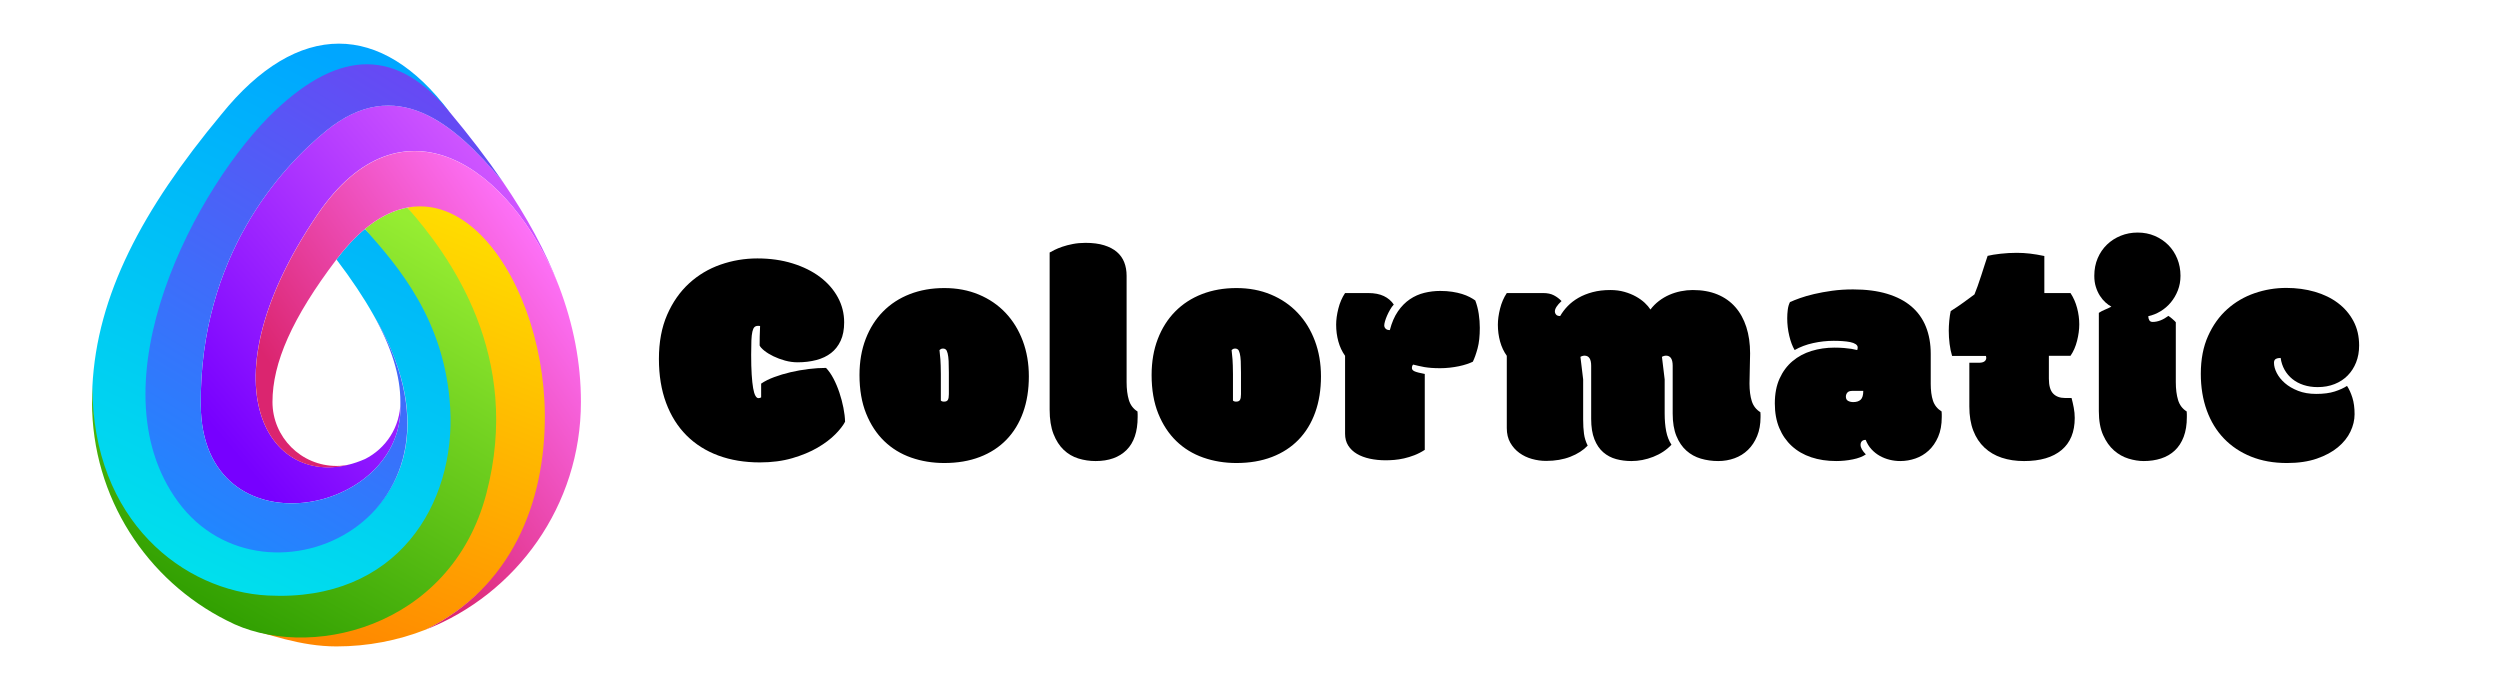 <?xml version="1.0" encoding="UTF-8" standalone="no"?><!DOCTYPE svg PUBLIC "-//W3C//DTD SVG 1.1//EN" "http://www.w3.org/Graphics/SVG/1.1/DTD/svg11.dtd"><svg width="100%" height="100%" viewBox="0 0 3229 891" version="1.1" xmlns="http://www.w3.org/2000/svg" xmlns:xlink="http://www.w3.org/1999/xlink" xml:space="preserve" xmlns:serif="http://www.serif.com/" style="fill-rule:evenodd;clip-rule:evenodd;stroke-linejoin:round;stroke-miterlimit:2;"><rect id="Artboard1" x="0" y="0" width="3228.16" height="890.207" style="fill:none;"/><g id="graphics"><path d="M981.531,597.255c-19.792,0 -37.696,-2.962 -53.711,-8.886c-16.016,-5.925 -29.72,-14.584 -41.114,-25.977c-11.393,-11.393 -20.182,-25.39 -26.367,-41.992c-6.185,-16.602 -9.277,-35.514 -9.277,-56.738c-0,-21.875 3.548,-40.918 10.644,-57.129c7.097,-16.211 16.537,-29.72 28.321,-40.528c11.784,-10.807 25.325,-18.88 40.625,-24.218c15.299,-5.339 31.152,-8.008 47.558,-8.008c16.537,-0 31.706,2.148 45.508,6.445c13.802,4.297 25.619,10.156 35.449,17.578c9.831,7.422 17.481,16.146 22.95,26.172c5.468,10.026 8.203,20.834 8.203,32.422c-0,9.245 -1.498,17.123 -4.492,23.633c-2.995,6.51 -7.129,11.816 -12.403,15.918c-5.273,4.101 -11.621,7.129 -19.043,9.082c-7.422,1.953 -15.495,2.93 -24.219,2.93c-5.468,-0 -10.905,-0.749 -16.308,-2.246c-5.404,-1.498 -10.384,-3.353 -14.942,-5.567c-4.557,-2.213 -8.431,-4.59 -11.621,-7.129c-3.19,-2.539 -5.241,-4.785 -6.152,-6.738c0,-3.385 0.033,-7.292 0.098,-11.719c0.065,-4.427 0.228,-8.919 0.488,-13.476c-0.391,-0.131 -0.879,-0.196 -1.465,-0.196l-1.269,0c-1.954,0 -3.484,0.554 -4.59,1.66c-1.107,1.107 -1.986,3.06 -2.637,5.86c-0.651,2.799 -1.074,6.608 -1.27,11.426c-0.195,4.817 -0.292,10.937 -0.292,18.359c-0,10.026 0.227,18.587 0.683,25.684c0.456,7.096 1.074,12.89 1.856,17.382c0.781,4.493 1.757,7.78 2.929,9.864c1.172,2.083 2.474,3.125 3.907,3.125c1.302,-0 2.473,-0.326 3.515,-0.977l0,-17.773c4.557,-3.125 10.156,-5.925 16.797,-8.399c6.641,-2.474 13.704,-4.59 21.191,-6.347c7.487,-1.758 15.202,-3.125 23.145,-4.102c7.943,-0.977 15.495,-1.465 22.656,-1.465c3.516,3.646 6.738,8.268 9.668,13.867c2.93,5.599 5.469,11.621 7.617,18.067c2.149,6.445 3.874,12.955 5.176,19.531c1.302,6.576 2.018,12.598 2.149,18.066c-2.474,4.818 -6.706,10.254 -12.696,16.309c-5.989,6.055 -13.607,11.784 -22.851,17.188c-9.245,5.403 -20.117,9.928 -32.617,13.574c-12.5,3.646 -26.433,5.468 -41.797,5.468Z" style="fill-rule:nonzero;"/><path d="M1219.69,598.037c-15.235,-0 -29.525,-2.344 -42.871,-7.032c-13.347,-4.687 -24.935,-11.783 -34.766,-21.289c-9.831,-9.505 -17.611,-21.354 -23.34,-35.546c-5.729,-14.193 -8.594,-30.795 -8.594,-49.805c0,-17.188 2.67,-32.715 8.008,-46.582c5.339,-13.867 12.826,-25.684 22.461,-35.449c9.635,-9.766 21.159,-17.253 34.57,-22.461c13.412,-5.209 28.256,-7.813 44.532,-7.813c16.276,0 31.119,2.8 44.531,8.399c13.411,5.599 24.902,13.444 34.473,23.535c9.57,10.091 16.992,22.135 22.265,36.133c5.274,13.997 7.91,29.329 7.91,45.996c0,17.187 -2.474,32.682 -7.422,46.484c-4.947,13.802 -12.109,25.553 -21.484,35.254c-9.375,9.7 -20.833,17.155 -34.375,22.363c-13.542,5.209 -28.841,7.813 -45.898,7.813Zm-4.493,-80.664c0.912,0.911 2.279,1.367 4.102,1.367c2.474,-0 4.134,-0.749 4.98,-2.246c0.847,-1.498 1.27,-3.939 1.27,-7.324l-0,-27.93c-0,-5.86 -0.098,-10.807 -0.293,-14.844c-0.195,-4.036 -0.618,-7.357 -1.27,-9.961c-0.651,-2.604 -1.464,-4.297 -2.441,-5.078c-0.976,-0.781 -2.116,-1.172 -3.418,-1.172c-1.172,0 -2.116,0.195 -2.832,0.586c-0.716,0.391 -1.335,0.846 -1.855,1.367c0.13,2.084 1.041,9.733 1.171,12.012c0.131,2.279 0.261,4.948 0.391,8.008c0.13,3.06 0.195,6.738 0.195,11.035l0,34.18Z" style="fill-rule:nonzero;"/><path d="M1355.71,326.162c1.302,-0.782 3.386,-1.888 6.25,-3.321c2.865,-1.432 6.283,-2.832 10.254,-4.199c3.971,-1.367 8.496,-2.539 13.574,-3.515c5.078,-0.977 10.482,-1.465 16.211,-1.465c9.375,-0 17.416,1.041 24.121,3.125c6.706,2.083 12.207,4.98 16.504,8.691c4.297,3.711 7.455,8.171 9.473,13.379c2.018,5.208 3.027,11.003 3.027,17.383l0,137.305c0,8.984 0.977,16.699 2.93,23.144c1.953,6.445 5.664,11.361 11.133,14.746c0.13,1.042 0.195,2.311 0.195,3.809l0,3.418c0,18.88 -4.785,33.073 -14.355,42.578c-9.571,9.505 -22.885,14.258 -39.942,14.258c-7.682,-0 -15.104,-1.107 -22.265,-3.321c-7.162,-2.213 -13.477,-5.924 -18.946,-11.132c-5.469,-5.209 -9.863,-12.045 -13.183,-20.508c-3.321,-8.464 -4.981,-18.946 -4.981,-31.446l0,-202.929Z" style="fill-rule:nonzero;"/><path d="M1596.99,598.037c-15.234,-0 -29.525,-2.344 -42.871,-7.032c-13.346,-4.687 -24.935,-11.783 -34.766,-21.289c-9.83,-9.505 -17.61,-21.354 -23.339,-35.546c-5.73,-14.193 -8.594,-30.795 -8.594,-49.805c-0,-17.188 2.669,-32.715 8.008,-46.582c5.338,-13.867 12.825,-25.684 22.461,-35.449c9.635,-9.766 21.158,-17.253 34.57,-22.461c13.411,-5.209 28.255,-7.813 44.531,-7.813c16.276,0 31.12,2.8 44.531,8.399c13.412,5.599 24.903,13.444 34.473,23.535c9.57,10.091 16.992,22.135 22.266,36.133c5.273,13.997 7.91,29.329 7.91,45.996c-0,17.187 -2.474,32.682 -7.422,46.484c-4.948,13.802 -12.109,25.553 -21.484,35.254c-9.375,9.7 -20.834,17.155 -34.375,22.363c-13.542,5.209 -28.842,7.813 -45.899,7.813Zm-4.492,-80.664c0.911,0.911 2.279,1.367 4.102,1.367c2.473,-0 4.134,-0.749 4.98,-2.246c0.846,-1.498 1.27,-3.939 1.27,-7.324l-0,-27.93c-0,-5.86 -0.098,-10.807 -0.293,-14.844c-0.196,-4.036 -0.619,-7.357 -1.27,-9.961c-0.651,-2.604 -1.465,-4.297 -2.441,-5.078c-0.977,-0.781 -2.116,-1.172 -3.418,-1.172c-1.172,0 -2.116,0.195 -2.832,0.586c-0.717,0.391 -1.335,0.846 -1.856,1.367c0.13,2.084 1.042,9.733 1.172,12.012c0.13,2.279 0.26,4.948 0.391,8.008c0.13,3.06 0.195,6.738 0.195,11.035l-0,34.18Z" style="fill-rule:nonzero;"/><path d="M1767.19,378.505c8.073,0 14.812,1.303 20.215,3.907c5.404,2.604 9.668,6.25 12.793,10.937c-1.693,1.823 -3.288,4.037 -4.785,6.641c-1.497,2.604 -2.799,5.176 -3.906,7.715c-1.107,2.539 -1.986,4.948 -2.637,7.226c-0.651,2.279 -0.977,4.069 -0.977,5.371c0,1.563 0.586,2.963 1.758,4.2c1.172,1.237 2.995,1.855 5.469,1.855c2.474,-9.635 5.957,-17.708 10.449,-24.219c4.492,-6.51 9.636,-11.718 15.43,-15.625c5.794,-3.906 12.044,-6.673 18.75,-8.3c6.706,-1.628 13.509,-2.442 20.41,-2.442c5.599,0 10.742,0.358 15.43,1.074c4.687,0.716 8.919,1.66 12.695,2.832c3.776,1.172 7.096,2.507 9.961,4.004c2.865,1.498 5.273,2.963 7.227,4.395c2.083,5.469 3.58,11.263 4.492,17.383c0.911,6.119 1.367,12.109 1.367,17.968c-0,10.547 -0.944,19.336 -2.832,26.368c-1.888,7.031 -3.939,12.825 -6.152,17.382c-2.084,1.042 -4.688,2.084 -7.813,3.125c-3.125,1.042 -6.543,1.953 -10.254,2.735c-3.711,0.781 -7.65,1.399 -11.816,1.855c-4.167,0.456 -8.268,0.684 -12.305,0.684c-4.297,-0 -8.105,-0.13 -11.426,-0.391c-3.32,-0.26 -6.347,-0.618 -9.082,-1.074c-2.734,-0.456 -5.241,-0.977 -7.519,-1.563c-2.279,-0.585 -4.59,-1.139 -6.934,-1.66c-1.041,1.042 -1.562,2.539 -1.562,4.492c-0,1.823 1.204,3.256 3.613,4.297c2.409,1.042 6.738,2.149 12.988,3.321l0,98.047c-4.427,2.864 -8.919,5.175 -13.476,6.933c-4.558,1.758 -9.017,3.125 -13.379,4.102c-4.362,0.976 -8.529,1.627 -12.5,1.953c-3.972,0.325 -7.65,0.488 -11.035,0.488c-7.292,0 -14.128,-0.683 -20.508,-2.051c-6.38,-1.367 -11.947,-3.45 -16.699,-6.25c-4.753,-2.799 -8.497,-6.347 -11.231,-10.644c-2.734,-4.297 -4.101,-9.44 -4.101,-15.43l-0,-100.586c-3.907,-5.469 -6.804,-11.653 -8.692,-18.555c-1.888,-6.901 -2.832,-14.127 -2.832,-21.679c0,-6.25 0.944,-13.151 2.832,-20.703c1.888,-7.552 4.785,-14.258 8.692,-20.118l29.882,0Z" style="fill-rule:nonzero;"/><path d="M1993.24,378.505c5.469,0 10.059,0.977 13.769,2.93c3.711,1.953 6.999,4.427 9.864,7.422c-5.729,5.339 -8.594,9.766 -8.594,13.281c0,1.563 0.521,2.963 1.563,4.2c1.041,1.236 2.799,1.855 5.273,1.855c2.604,-4.557 5.859,-8.854 9.766,-12.891c3.906,-4.036 8.528,-7.584 13.867,-10.644c5.338,-3.06 11.426,-5.501 18.261,-7.324c6.836,-1.823 14.486,-2.735 22.95,-2.735c6.51,0 12.532,0.781 18.066,2.344c5.534,1.562 10.514,3.581 14.942,6.055c4.427,2.474 8.203,5.175 11.328,8.105c3.125,2.93 5.599,5.827 7.422,8.692c3.125,-4.167 6.77,-7.846 10.937,-11.036c4.167,-3.19 8.626,-5.826 13.379,-7.91c4.753,-2.083 9.733,-3.646 14.941,-4.687c5.209,-1.042 10.352,-1.563 15.43,-1.563c11.979,0 22.559,1.888 31.738,5.664c9.18,3.776 16.895,9.213 23.145,16.309c6.25,7.096 11.002,15.69 14.258,25.781c3.255,10.091 4.882,21.452 4.882,34.082c0,5.86 -0.13,12.24 -0.39,19.141c-0.261,6.901 -0.391,13.476 -0.391,19.726c0,8.985 0.977,16.569 2.93,22.754c1.953,6.185 5.664,10.97 11.133,14.356c0.13,1.041 0.195,2.148 0.195,3.32l0,2.93c0,9.245 -1.465,17.415 -4.395,24.511c-2.929,7.097 -6.868,13.054 -11.816,17.872c-4.948,4.817 -10.742,8.431 -17.383,10.839c-6.64,2.409 -13.672,3.614 -21.093,3.614c-7.813,-0 -15.267,-1.042 -22.364,-3.125c-7.096,-2.084 -13.346,-5.534 -18.75,-10.352c-5.403,-4.818 -9.7,-11.133 -12.89,-18.945c-3.19,-7.813 -4.786,-17.448 -4.786,-28.906l0,-61.719c0,-8.724 -2.864,-13.086 -8.593,-13.086c-0.912,-0 -1.888,0.163 -2.93,0.488c-1.042,0.326 -1.823,0.684 -2.344,1.074l3.516,29.102l-0,44.141c-0,8.463 0.651,16.048 1.953,22.753c1.302,6.706 3.581,12.533 6.836,17.481c-6.38,6.771 -14.225,11.979 -23.535,15.625c-9.31,3.646 -18.718,5.469 -28.223,5.469c-6.901,-0 -13.476,-0.847 -19.726,-2.539c-6.25,-1.693 -11.784,-4.623 -16.602,-8.789c-4.818,-4.167 -8.626,-9.766 -11.426,-16.797c-2.799,-7.032 -4.199,-15.821 -4.199,-26.368l0,-68.554c0,-8.724 -2.865,-13.086 -8.594,-13.086c-0.911,-0 -1.888,0.163 -2.929,0.488c-1.042,0.326 -1.823,0.684 -2.344,1.074l3.515,29.102l0,51.758c0,7.031 0.359,13.183 1.075,18.457c0.716,5.273 2.311,10.384 4.785,15.332c-5.729,5.989 -13.184,10.775 -22.363,14.355c-9.18,3.581 -19.629,5.371 -31.348,5.371c-6.12,0 -12.207,-0.846 -18.262,-2.539c-6.055,-1.692 -11.491,-4.297 -16.308,-7.812c-4.818,-3.516 -8.724,-7.91 -11.719,-13.184c-2.995,-5.273 -4.492,-11.556 -4.492,-18.847l-0,-93.36c-3.907,-5.469 -6.804,-11.653 -8.692,-18.555c-1.888,-6.901 -2.832,-14.127 -2.832,-21.679c0,-6.25 0.944,-13.151 2.832,-20.703c1.888,-7.552 4.785,-14.258 8.692,-20.118l47.07,0Z" style="fill-rule:nonzero;"/><path d="M2392.34,504.873c-2.994,-0 -5.11,0.748 -6.347,2.246c-1.237,1.497 -1.856,3.222 -1.856,5.176c0,2.604 0.944,4.427 2.832,5.468c1.888,1.042 4.134,1.563 6.739,1.563c4.166,-0 7.356,-1.042 9.57,-3.125c2.213,-2.084 3.32,-5.86 3.32,-11.328l-14.258,-0Zm101.368,-9.571c-0,8.985 0.976,16.407 2.929,22.266c1.953,5.859 5.664,10.482 11.133,13.867c0.13,1.042 0.195,2.311 0.195,3.809l0,3.418c0,9.896 -1.562,18.424 -4.687,25.586c-3.125,7.161 -7.194,13.053 -12.207,17.675c-5.013,4.623 -10.71,8.041 -17.09,10.254c-6.38,2.214 -12.891,3.321 -19.531,3.321c-4.688,-0 -9.278,-0.554 -13.77,-1.66c-4.492,-1.107 -8.724,-2.767 -12.695,-4.981c-3.971,-2.213 -7.552,-5.046 -10.742,-8.496c-3.19,-3.451 -5.697,-7.52 -7.52,-12.207c-2.213,-0 -3.873,0.586 -4.98,1.758c-1.107,1.172 -1.66,2.734 -1.66,4.687c-0,1.823 0.586,3.776 1.757,5.86c1.172,2.083 2.865,4.231 5.079,6.445c-4.167,2.865 -9.766,5.013 -16.797,6.445c-7.032,1.433 -14.193,2.149 -21.485,2.149c-11.849,-0 -22.623,-1.628 -32.324,-4.883c-9.7,-3.255 -18.034,-8.073 -25,-14.453c-6.966,-6.38 -12.37,-14.16 -16.211,-23.34c-3.841,-9.18 -5.762,-19.759 -5.762,-31.738c0,-12.37 2.051,-23.08 6.153,-32.129c4.101,-9.05 9.668,-16.537 16.699,-22.461c7.031,-5.925 15.202,-10.319 24.512,-13.184c9.31,-2.864 19.173,-4.297 29.59,-4.297c4.687,0 8.854,0.163 12.5,0.489c3.645,0.325 6.77,0.683 9.375,1.074c2.994,0.521 5.533,1.041 7.617,1.562c0.39,-1.302 0.586,-2.409 0.586,-3.32c-0,-1.693 -0.879,-3.125 -2.637,-4.297c-1.758,-1.172 -4.069,-2.051 -6.934,-2.637c-2.864,-0.586 -6.185,-1.009 -9.961,-1.269c-3.776,-0.261 -7.617,-0.391 -11.523,-0.391c-8.854,0 -17.708,0.977 -26.562,2.93c-8.855,1.953 -16.797,4.948 -23.829,8.984c-2.864,-4.817 -5.175,-10.937 -6.933,-18.359c-1.758,-7.422 -2.637,-14.974 -2.637,-22.656c0,-3.646 0.228,-7.325 0.684,-11.035c0.455,-3.711 1.399,-6.999 2.832,-9.864c3.385,-1.562 7.715,-3.288 12.988,-5.176c5.273,-1.888 11.393,-3.645 18.359,-5.273c6.966,-1.628 14.649,-3.027 23.047,-4.199c8.399,-1.172 17.416,-1.758 27.051,-1.758c16.797,-0 31.478,1.888 44.043,5.664c12.565,3.776 23.014,9.212 31.348,16.309c8.333,7.096 14.583,15.82 18.75,26.172c4.166,10.351 6.25,22.037 6.25,35.058l-0,38.281Z" style="fill-rule:nonzero;"/><path d="M2543.59,468.545l12.11,-0c3.385,-0 5.859,-0.586 7.422,-1.758c1.562,-1.172 2.343,-2.735 2.343,-4.688c0,-0.781 -0.13,-1.562 -0.39,-2.344l-43.75,0c-1.433,-4.687 -2.507,-9.863 -3.223,-15.527c-0.716,-5.664 -1.074,-11.426 -1.074,-17.285c-0,-3.776 0.228,-8.105 0.683,-12.988c0.456,-4.883 1.075,-8.952 1.856,-12.207c5.469,-3.386 10.905,-7.032 16.309,-10.938c5.403,-3.906 10.188,-7.422 14.355,-10.547c1.172,-2.734 2.539,-6.315 4.102,-10.742c1.562,-4.427 3.125,-9.049 4.687,-13.867c1.563,-4.818 3.06,-9.473 4.492,-13.965c1.433,-4.492 2.67,-8.236 3.711,-11.23c4.167,-1.042 9.701,-1.954 16.602,-2.735c6.901,-0.781 13.932,-1.172 21.093,-1.172c5.599,0 11.231,0.326 16.895,0.977c5.664,0.651 11.882,1.693 18.652,3.125l0,47.851l33.789,0c3.776,5.73 6.608,12.142 8.497,19.239c1.888,7.096 2.832,14.16 2.832,21.191c-0,6.641 -0.944,13.705 -2.832,21.192c-1.889,7.487 -4.721,13.964 -8.497,19.433l-27.929,0l-0,29.492c-0,8.985 1.823,15.397 5.468,19.239c3.646,3.841 8.79,5.761 15.43,5.761l8.399,0c1.041,3.907 1.985,8.073 2.832,12.5c0.846,4.427 1.269,8.855 1.269,13.282c0,18.099 -5.664,31.901 -16.992,41.406c-11.328,9.505 -27.474,14.258 -48.438,14.258c-10.546,-0 -20.149,-1.433 -28.808,-4.297c-8.659,-2.865 -16.113,-7.227 -22.363,-13.086c-6.25,-5.86 -11.068,-13.184 -14.454,-21.973c-3.385,-8.789 -5.078,-19.173 -5.078,-31.152l0,-56.445Z" style="fill-rule:nonzero;"/><path d="M2710.85,404.091c2.604,-1.692 5.208,-3.059 7.812,-4.101c2.605,-1.042 5.404,-2.344 8.399,-3.906c-2.474,-1.302 -5.013,-3.125 -7.617,-5.469c-2.605,-2.344 -4.981,-5.176 -7.129,-8.496c-2.149,-3.321 -3.907,-7.129 -5.274,-11.426c-1.367,-4.297 -2.05,-9.115 -2.05,-14.453c-0,-8.333 1.464,-15.918 4.394,-22.754c2.93,-6.836 6.934,-12.695 12.012,-17.578c5.078,-4.883 11.002,-8.692 17.773,-11.426c6.771,-2.734 14.063,-4.102 21.875,-4.102c7.943,0 15.267,1.433 21.973,4.297c6.706,2.865 12.532,6.771 17.48,11.719c4.948,4.948 8.822,10.84 11.621,17.676c2.8,6.836 4.2,14.225 4.2,22.168c-0,6.771 -1.14,13.053 -3.418,18.848c-2.279,5.794 -5.306,10.97 -9.082,15.527c-3.776,4.557 -8.203,8.366 -13.282,11.426c-5.078,3.06 -10.351,5.175 -15.82,6.347c0,1.953 0.423,3.679 1.27,5.176c0.846,1.497 2.311,2.246 4.394,2.246c6.511,0 13.281,-2.604 20.313,-7.812c0.39,0.26 1.041,0.716 1.953,1.367c0.911,0.651 1.888,1.432 2.929,2.344c1.042,0.911 2.019,1.79 2.93,2.636c0.912,0.847 1.498,1.465 1.758,1.856l-0,77.344c-0,8.984 0.977,16.699 2.93,23.144c1.953,6.445 5.664,11.361 11.132,14.746c0.131,1.042 0.196,2.311 0.196,3.809l-0,3.418c-0,9.896 -1.367,18.424 -4.102,25.586c-2.734,7.161 -6.575,13.053 -11.523,17.675c-4.948,4.623 -10.84,8.041 -17.676,10.254c-6.836,2.214 -14.29,3.321 -22.363,3.321c-6.25,-0 -12.793,-1.042 -19.629,-3.125c-6.836,-2.084 -13.086,-5.599 -18.75,-10.547c-5.664,-4.948 -10.352,-11.556 -14.063,-19.824c-3.711,-8.269 -5.566,-18.588 -5.566,-30.957l-0,-126.954Z" style="fill-rule:nonzero;"/><path d="M2953.7,598.037c-17.187,-0 -32.617,-2.767 -46.289,-8.301c-13.672,-5.534 -25.325,-13.314 -34.961,-23.34c-9.635,-10.026 -17.024,-22.135 -22.168,-36.328c-5.143,-14.193 -7.714,-29.948 -7.714,-47.266c-0,-18.619 3.125,-34.895 9.375,-48.828c6.25,-13.932 14.518,-25.488 24.804,-34.668c10.287,-9.179 22.038,-16.048 35.254,-20.605c13.216,-4.557 26.856,-6.836 40.918,-6.836c13.151,-0 25.456,1.66 36.914,4.98c11.459,3.321 21.419,8.171 29.883,14.551c8.464,6.38 15.137,14.16 20.02,23.34c4.882,9.18 7.324,19.694 7.324,31.543c-0,7.943 -1.302,15.202 -3.906,21.777c-2.605,6.576 -6.25,12.24 -10.938,16.992c-4.687,4.753 -10.319,8.431 -16.895,11.036c-6.575,2.604 -13.834,3.906 -21.777,3.906c-6.64,-0 -12.728,-0.912 -18.262,-2.735c-5.533,-1.822 -10.351,-4.394 -14.453,-7.714c-4.101,-3.321 -7.454,-7.292 -10.058,-11.914c-2.604,-4.623 -4.297,-9.733 -5.078,-15.332c-2.474,-0 -4.525,0.423 -6.153,1.269c-1.627,0.846 -2.441,2.507 -2.441,4.981c-0,4.166 1.204,8.593 3.613,13.281c2.409,4.687 5.892,9.017 10.449,12.988c4.558,3.971 10.222,7.292 16.993,9.961c6.77,2.669 14.583,4.004 23.437,4.004c9.505,-0 17.48,-1.042 23.926,-3.125c6.445,-2.083 11.751,-4.492 15.918,-7.227c2.734,4.167 5.045,9.245 6.933,15.235c1.888,5.989 2.832,13.086 2.832,21.289c0,7.552 -1.79,15.071 -5.371,22.558c-3.58,7.487 -8.984,14.226 -16.211,20.215c-7.226,5.99 -16.308,10.873 -27.246,14.649c-10.937,3.776 -23.828,5.664 -38.672,5.664Z" style="fill-rule:nonzero;"/><path d="M421.762,168.544c-58.249,47.197 -163.932,161.794 -162.459,354.638c1.475,193.99 266.727,143.771 257.821,-4.192c-0,32.382 -18.717,60.472 -45.908,74.023l-0.01,-0.016c-116.55,50.97 -216.695,-86.773 -61.453,-315.636c108.612,-160.118 249.972,-63.574 312.105,92.239l0.016,-0.009c-16.944,-44.629 -41.314,-89.272 -72.662,-135.152l-0,0.027c-43.493,-52.475 -92.389,-98.088 -147.674,-98.093c-25.23,-0.002 -51.785,9.494 -79.776,32.171Z" style="fill:url(#_Linear1);fill-rule:nonzero;"/><path d="M285.809,147.892c-102.545,123.384 -160.606,233.499 -166.483,351.366l0.025,0.005c-3.651,178.444 118.074,268.643 226.828,274.148c167.509,8.476 246.619,-123.111 239.558,-246.202c-6.556,-114.139 -65.99,-185.026 -114.431,-231.452c-12.235,10.174 -24.519,23.2 -36.73,39.362c19.529,25.74 35.34,49.439 47.697,71.49l-0.006,0c154.331,260.523 -136.718,390.944 -252.085,237.586c-105.297,-139.978 28.533,-401.403 129.605,-496.978c89.625,-84.748 151.484,-71.123 220.67,-2.769l0.009,0.004c-44.017,-58.579 -92.818,-88.079 -142.78,-88.081c-50.687,-0.001 -102.57,30.36 -151.877,91.521Z" style="fill:url(#_Linear2);fill-rule:nonzero;"/><path d="M526.13,268.139c47.299,68.391 145.196,192.106 97.752,369.649c-41.927,156.914 -209.386,201.679 -319.192,169.231c41.692,12.321 83.582,27.896 129.886,27.896c40.645,0 79.502,-7.682 115.187,-21.671c110.053,-53.959 158.942,-162.944 158.18,-277.923c-0.887,-133.07 -71.512,-270.06 -159.637,-270.068c-7.284,-0.001 -14.681,0.935 -22.176,2.886Z" style="fill:url(#_Linear3);fill-rule:nonzero;"/><path d="M355.45,142.801c-101.072,95.576 -237.812,352.419 -125.359,505.455c113.604,154.612 406.274,18.758 252.182,-241.647c23.882,42.648 34.851,79.154 34.851,112.381c8.906,147.963 -256.346,198.182 -257.821,4.192c-1.473,-192.844 104.21,-307.441 162.459,-354.638c89.328,-72.368 164.108,-10.5 227.45,65.922l0.016,0c-20.123,-29.445 -43.111,-59.402 -68.853,-90.191l-0.017,-0.005c-32.773,-39.54 -67.855,-61.244 -106.49,-61.246c-36.037,-0.003 -75.165,18.877 -118.418,59.777Z" style="fill:url(#_Linear4);fill-rule:nonzero;"/><path d="M471.306,295.757c42.209,47.591 103.638,117.313 110.194,231.452c7.061,123.091 -67.812,250.441 -235.321,241.964c-108.754,-5.505 -226.828,-96.068 -226.828,-269.91l-0.025,-0.005c-0.331,6.611 -0.497,13.245 -0.497,19.91c-0,123.603 71.016,230.618 174.479,282.462l0.009,-0.02c101.701,53.738 288.638,11.634 334.803,-163.822c46.769,-177.72 -46.165,-306.564 -101.99,-369.649l-0,-0.016c-17.88,3.352 -36.298,12.226 -54.824,27.634Z" style="fill:url(#_Linear5);fill-rule:nonzero;"/><path d="M409.852,277.539c-146.555,216.049 -65.51,350.861 42.076,322.407c-5.604,1.204 -11.399,1.866 -17.352,1.866c-45.568,0 -82.645,-37.076 -82.645,-82.644c-0,-50.446 25.289,-108.448 82.645,-184.049c129.97,-172.013 267.87,11.559 269.128,200.202c0.763,114.979 -43.888,223.964 -153.941,277.923c117.412,-46.025 200.562,-160.341 200.562,-294.076c-0,-50.897 -9.66,-100.149 -28.367,-149.415l-0.009,0.025c-39.611,-99.333 -111.435,-174.577 -186.43,-174.589c-42.642,-0.007 -86.296,24.309 -125.667,82.35Z" style="fill:url(#_Linear6);fill-rule:nonzero;"/></g><defs><linearGradient id="_Linear1" x1="0" y1="0" x2="1" y2="0" gradientUnits="userSpaceOnUse" gradientTransform="matrix(464.95,-389.738,389.738,464.95,266.975,543.577)"><stop offset="0" style="stop-color:#70f;stop-opacity:1"/><stop offset="1" style="stop-color:#e369ff;stop-opacity:1"/></linearGradient><linearGradient id="_Linear2" x1="0" y1="0" x2="1" y2="0" gradientUnits="userSpaceOnUse" gradientTransform="matrix(310.341,-666.813,666.813,310.341,224.594,788.57)"><stop offset="0" style="stop-color:#00e4eb;stop-opacity:1"/><stop offset="1" style="stop-color:#00a6ff;stop-opacity:1"/></linearGradient><linearGradient id="_Linear3" x1="0" y1="0" x2="1" y2="0" gradientUnits="userSpaceOnUse" gradientTransform="matrix(236.365,-619.441,619.441,236.365,423.981,921.975)"><stop offset="0" style="stop-color:#ff7b00;stop-opacity:1"/><stop offset="1" style="stop-color:#fd0;stop-opacity:1"/></linearGradient><linearGradient id="_Linear4" x1="0" y1="0" x2="1" y2="0" gradientUnits="userSpaceOnUse" gradientTransform="matrix(377.202,-625.139,625.139,377.202,240.022,685.886)"><stop offset="0" style="stop-color:#1f88ff;stop-opacity:1"/><stop offset="1" style="stop-color:#7041f2;stop-opacity:1"/></linearGradient><linearGradient id="_Linear5" x1="0" y1="0" x2="1" y2="0" gradientUnits="userSpaceOnUse" gradientTransform="matrix(285.463,-505.244,505.244,285.463,251.809,793.369)"><stop offset="0" style="stop-color:#2f9e00;stop-opacity:1"/><stop offset="1" style="stop-color:#96ed32;stop-opacity:1"/></linearGradient><linearGradient id="_Linear6" x1="0" y1="0" x2="1" y2="0" gradientUnits="userSpaceOnUse" gradientTransform="matrix(325.069,-227.042,227.042,325.069,424.389,579.36)"><stop offset="0" style="stop-color:#db256f;stop-opacity:1"/><stop offset="1" style="stop-color:#ff75ff;stop-opacity:1"/></linearGradient></defs></svg>
